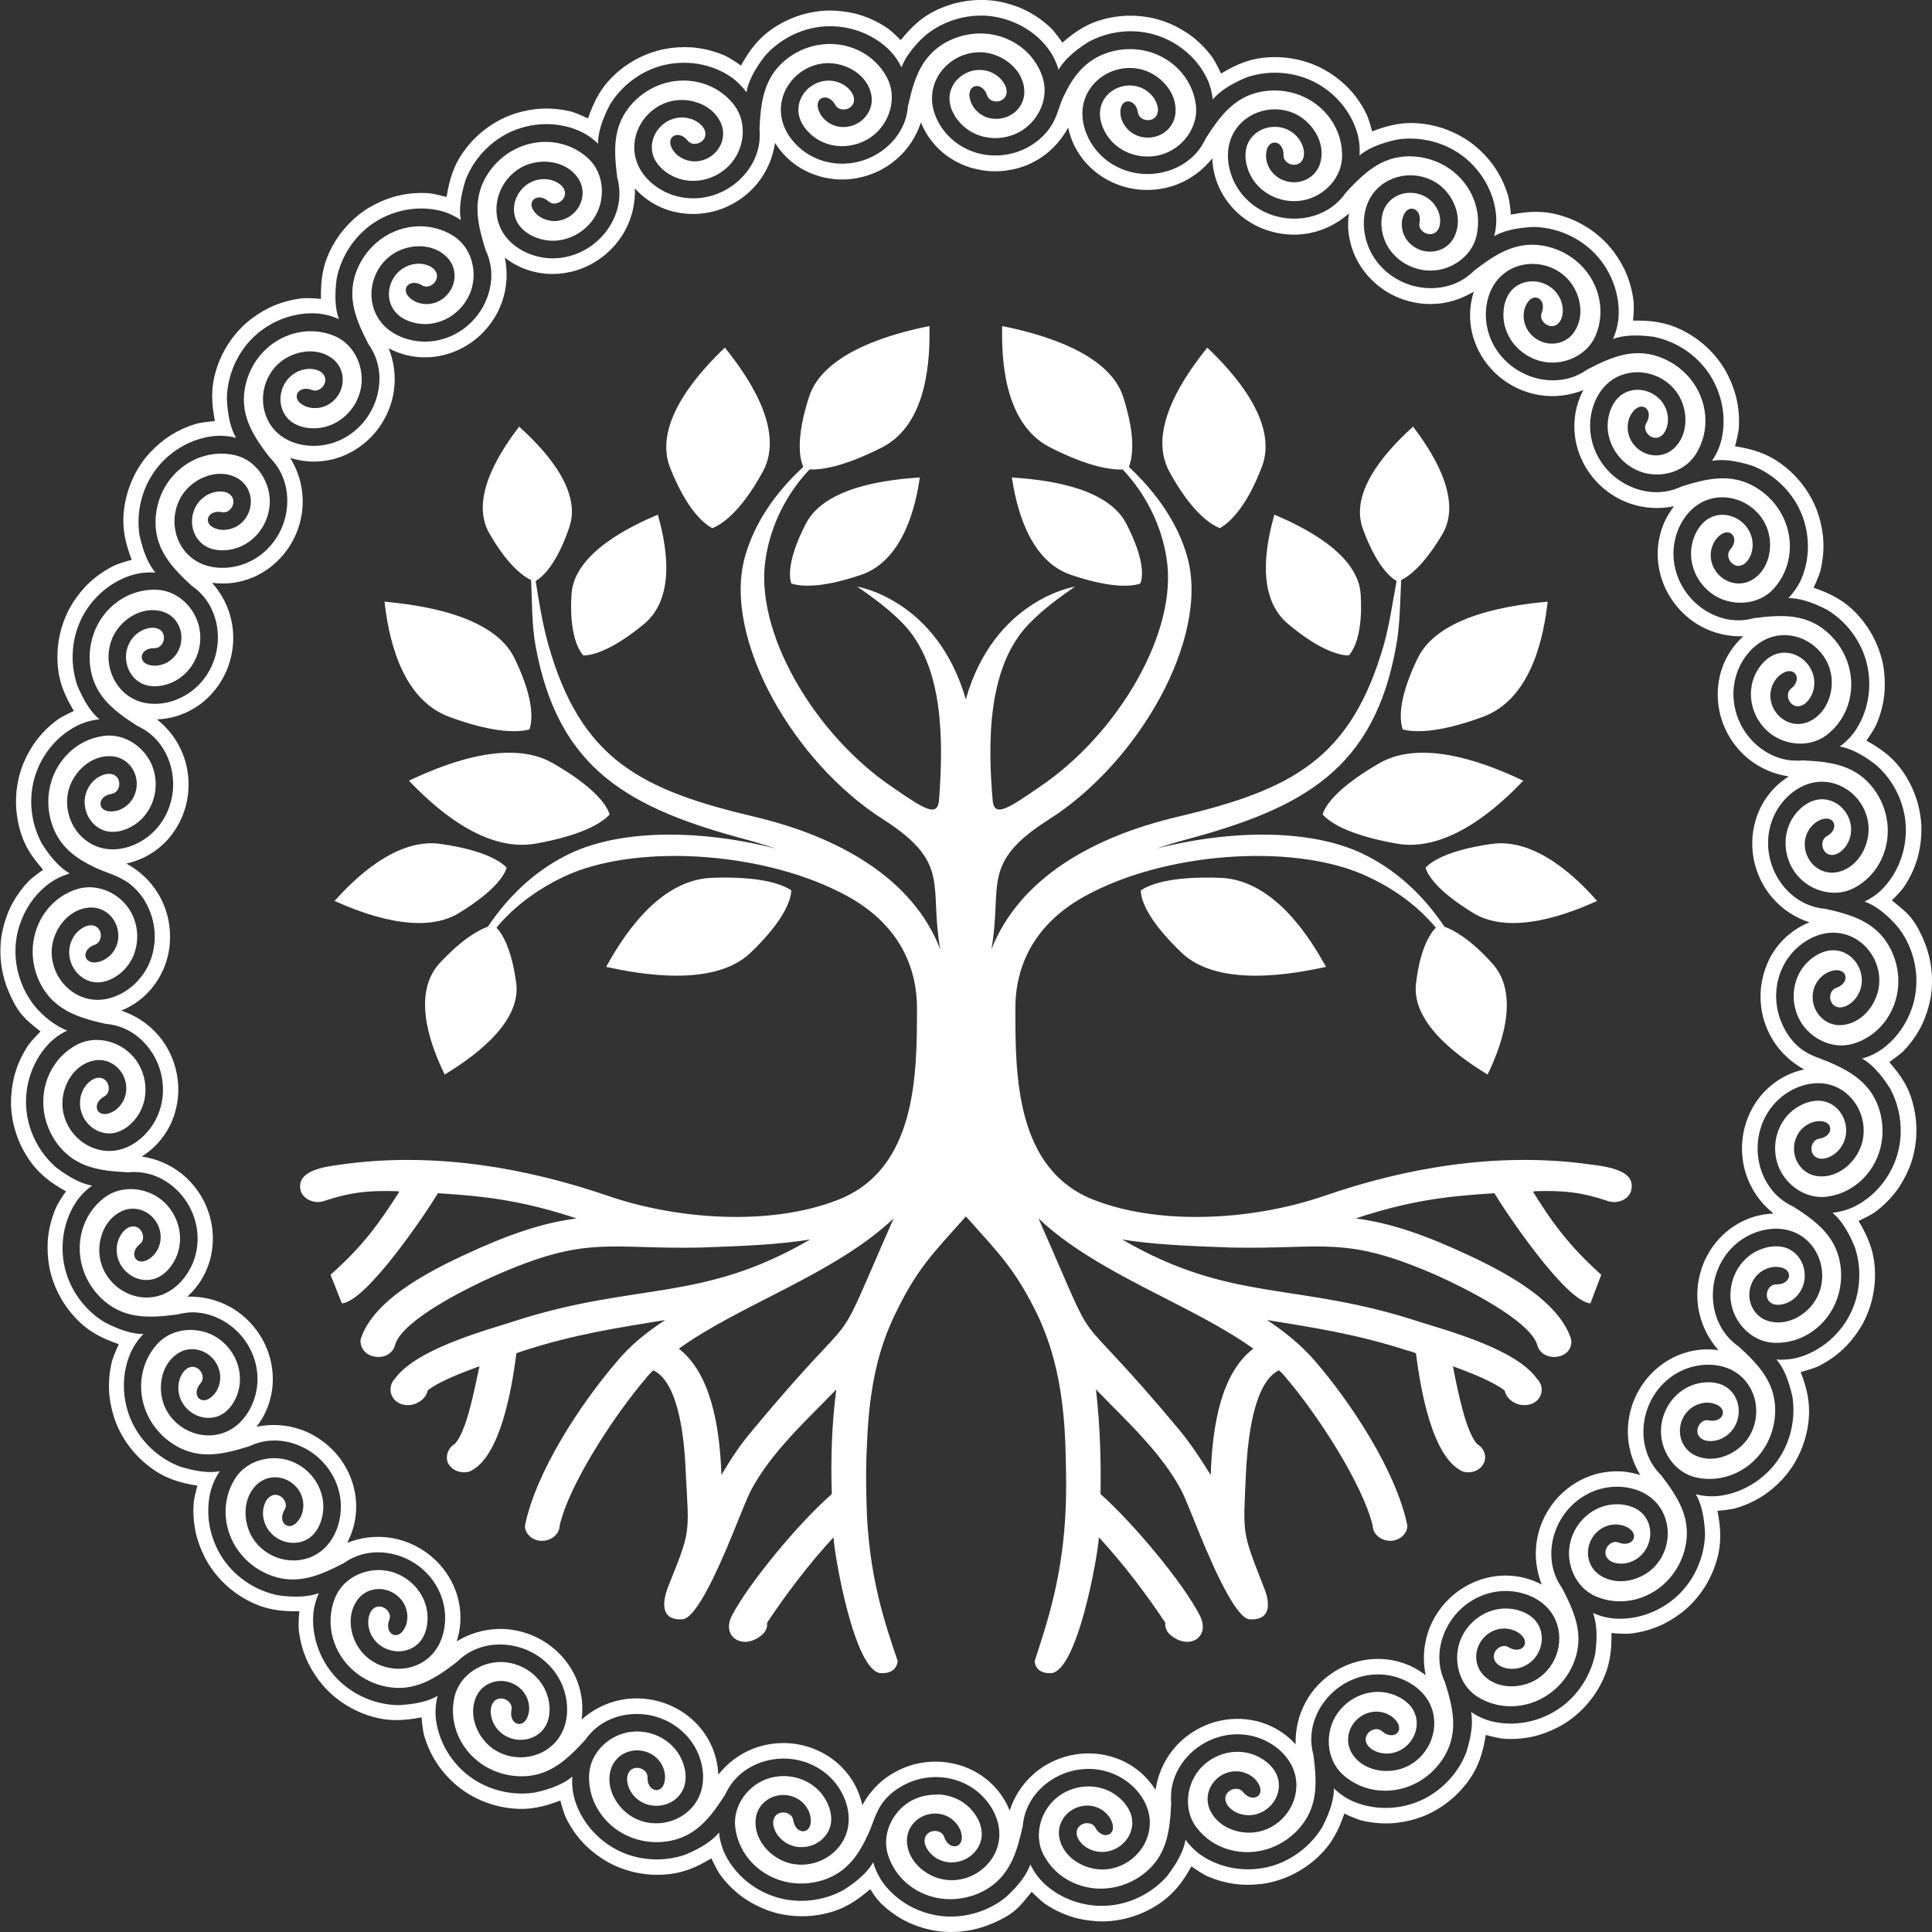 <?xml version="1.0" encoding="UTF-8"?><svg id="Ebene_1" xmlns="http://www.w3.org/2000/svg" width="60" height="60" viewBox="0 0 60 60"><rect x="0" y="0" width="60" height="60" fill="#333333" stroke="none"/><defs><style>.cls-1{fill:#fff;fill-rule:evenodd;}</style></defs><path id="_4:_At_the_Foundation_of_the_World" class="cls-1" d="m29.997,37.776c1.042,1.171,1.536,1.639,2.241,3.093.424.922.776,2.078.847,3.969.018.594.035,1.202.018,1.812-.07,2.297-.599,3.781-.97,4.936.018.266.229.391.511.375.812-.062,1.447-3.608,1.483-4.218.758.812,1.553,1.874,2.064,2.656-.018.125.035.266.14.36.583.515,1.271.093.936-.578-.513-1.016-2.083-2.89-3.089-3.782.018-1.093-.018-2.186-.142-3.249.936.969,2.012,1.938,2.647,3.125.264.515.812,2.109,1.43,3.218.264.468.511.797.706.797.706.031.599-.579.441-.969-.707-1.814-.653-1.61-.565-3.593.072-1.391.318-2.828,1.024-3.172.088.078.177.173.247.266.935,1.094,2.347,3.249,2.665,4.562,0,.25.247.468.547.468.283,0,.529-.219.529-.468-.335-1.672-1.729-3.797-2.875-5.124-.406-.47-.918-.892-1.483-1.266,1.429.233,2.789.437,4.376.953.072.015.159.047.248.078.14,1.093.494,3.234,1.447,3.67.283.094.583-.046.671-.281.089-.219-.018-.453-.229-.578-.335-.406-.564-1.501-.741-2.406.723.266,1.27.499,1.606.75.054.281.371.499.706.452.441-.062.583-.53.3-.812-.634-.905-2.683-1.468-3.635-1.765-3.847-1.266-5.841-.579-9.247-2.562.953.157,2.064.204,3.371.25,2.947.063,3.53-.405,6.459.892.758.343,2.788,1.343,3.052,2.109.054.264.318.437.618.39.301-.031.495-.282.441-.546-.424-1.313-2.347-2.235-3.635-2.812-1.306-.579-2.224-.829-3.054-.938,1.623-.532,2.736-.687,4.307-.781.335.563,2.205,3.359,2.982,3.421l.336-.889c-.972-.876-1.5-1.577-2.118-2.579l.053-.015c.9-.031,1.465.031,2.295.312.281.078.599-.046.688-.297.229-.734-.918-.796-1.465-.874-2.735-.344-5.507.124-8.047 1-2.117.734-5.011.953-7.13.14-2.488-.938-2.471-3.936-2.471-5.967,0-1.329.6-2.626,2.171-3.484,2.471-1.36,6.353-1.626,8.576-.688.918.39,1.712.954,2.311,1.672-.193.202-.494.672-.617,1.75-.142,1.281,1.483,2.359,2.224,2.812.352-.719,1.058-2.422.158-3.438-.688-.765-1.2-1.046-1.499-1.155-.618-.922-1.413-1.687-2.383-2.187-1.623-.86-4.2-.843-6.565-.235.282-.093.564-.188.865-.266,3.688-.984,5.894-2.186,6.582-6.014.124-.672.124-1.375.159-2.062.264-.125.723-.484,1.287-1.437.654-1.142-.422-2.672-.918-3.329-.617.563-1.994,1.907-1.571,3.141.406,1.14.847,1.53,1.059,1.656-.124.656-.212,1.312-.389,1.953-1.023,3.579-2.858,4.531-6.44,5.375-2.56.609-4.871,1.874-5.754,4.109.352-2-.354-2.672,1.782-4.031,2.788-1.766,4.994-5.624,4.306-8.139-.282-1.031-.935-1.984-1.818-2.812.105-.281.229-.907-.177-2.172-.459-1.437-2.753-2-3.759-2.202-.018.922.018,3.014,1.483,3.765,1.2.61,1.888.703,2.259.688.723.765,1.201,1.734,1.359,2.734.389,2.297-1.518,5.499-3.936,7.123-1.058.734-1.429.954-1.464.375-.142-1.719-.177-4.109,1.147-5.453.424-.437.918-.796,1.411-1.14,0,0-2.506.391-3.388,3.5-.9-3.109-3.371-3.5-3.371-3.5.494.344.989.703,1.413,1.14,1.305,1.344,1.252,3.734,1.129,5.453-.035.579-.406.359-1.465-.375-2.4-1.625-4.306-4.827-3.917-7.123.158-1.0.634-1.969,1.357-2.734.371.015,1.059-.078,2.26-.688,1.446-.75,1.482-2.843,1.464-3.765-1.005.202-3.283.765-3.74,2.202-.406,1.266-.301,1.892-.177,2.172-.9.829-1.536,1.781-1.818,2.812-.688,2.515,1.517,6.373,4.306,8.139,2.117,1.359,1.411,2.031,1.765,4.031-.865-2.235-3.194-3.5-5.736-4.109-3.583-.843-5.435-1.796-6.442-5.375-.177-.641-.282-1.297-.387-1.953.211-.125.652-.515,1.04-1.656.441-1.235-.935-2.579-1.553-3.141-.494.657-1.588,2.187-.918,3.329.548.953,1.024,1.312,1.289,1.437.035.687.018,1.39.142,2.062.706,3.828,2.894,5.03,6.6,6.014.282.078.583.173.865.266-2.365-.609-4.941-.625-6.565.235-.972.501-1.765,1.266-2.383,2.187-.3.109-.812.39-1.518,1.155-.9,1.016-.177,2.719.177,3.438.741-.453,2.365-1.532,2.224-2.812-.142-1.078-.424-1.548-.618-1.75.6-.718,1.395-1.282,2.295-1.672,2.24-.938,6.106-.672,8.594.688,1.571.858,2.171,2.155,2.171,3.484,0,2.031,0,5.029-2.49,5.967-2.1.812-4.994.594-7.111-.14-2.56-.876-5.33-1.344-8.065-1-.53.078-1.677.14-1.465.874.107.251.424.375.688.297.847-.281,1.413-.343,2.313-.312l.053.015c-.636,1.001-1.147,1.703-2.136,2.579l.354.889c.776-.062,2.646-2.858,2.982-3.421,1.571.094,2.683.25,4.306.781-.828.109-1.746.359-3.052.938-1.289.578-3.23,1.499-3.654,2.812-.035.264.159.515.459.546.301.047.565-.125.618-.39.247-.766,2.276-1.766,3.054-2.109,2.929-1.297,3.512-.829,6.459-.892,1.305-.046,2.417-.093,3.371-.25-3.407,1.984-5.4,1.297-9.266,2.562-.935.297-2.982.86-3.635,1.765-.264.282-.124.75.317.812.318.047.653-.171.706-.452.318-.251.882-.484,1.607-.75-.194.905-.406,2-.758,2.406-.213.124-.301.359-.231.578.107.235.406.375.69.281.953-.436,1.305-2.577,1.447-3.67.088-.031.177-.063.229-.078,1.588-.515,2.965-.719,4.395-.953-.583.374-1.094.796-1.483,1.266-1.147,1.326-2.541,3.452-2.877,5.124,0,.25.229.468.529.468.301,0,.548-.219.548-.468.3-1.313,1.73-3.468,2.665-4.562.07-.093.159-.188.247-.266.706.344.953,1.781,1.005,3.172.107,1.984.159,1.78-.564,3.593-.142.39-.247 1.0.441.969.212,0,.459-.329.723-.797.618-1.109,1.164-2.703,1.43-3.218.634-1.187,1.711-2.156,2.646-3.125-.14,1.063-.177,2.156-.14,3.249-1.024.892-2.577,2.766-3.106,3.782-.336.671.37,1.093.953.578.107-.094.159-.235.142-.36.511-.781,1.306-1.843,2.064-2.656.035.61.653,4.156,1.465,4.218.3.016.494-.109.529-.375-.389-1.155-.918-2.639-.97-4.936-.018-.61-.018-1.218.016-1.812.072-1.89.406-3.047.847-3.969.688-1.453,1.183-1.922,2.224-3.093m-17.295-13.53c.918-.437,3.054-1.359,4.465-.546,1.359.781,1.695,1.344,1.765,1.594-.177.202-.725.625-2.294.905-1.66.298-3.265-1.25-3.936-1.953m6.123,5.781c.459-.827,1.571-2.687,3.265-2.765,1.623-.063,2.259.235,2.488.39-.018.266-.177.891-1.27,1.938-1.148,1.094-3.477.656-4.484.437m-8.435-2.047c.564-.625,1.905-2,3.336-1.765,1.376.202,1.853.563,2.012.734-.072.219-.336.703-1.483,1.406-1.2.734-3.054-.015-3.865-.375m10.042-11.997c.212.765.634,2.53-.441,3.406-1.024.843-1.625.967-1.872.967-.158-.171-.441-.672-.37-1.889.07-1.297,1.87-2.141,2.683-2.484m-8.489,2.703c1.023.093,3.388.39,4.041,1.765.636,1.312.546,1.953.459,2.202-.282.078-1.007.157-2.488-.39-1.572-.578-1.907-2.656-2.012-3.577m10.571-7.89c.599.75,1.905,2.499,1.182,3.843-.706,1.297-1.306,1.656-1.571,1.765-.264-.14-.795-.563-1.324-1.905-.529-1.422,1.007-3.031,1.712-3.703m6.053,4.031c-.882.062-2.912.25-3.53,1.422-.583,1.124-.529,1.671-.459,1.874.247.078.865.171,2.154-.266,1.359-.453,1.729-2.249,1.835-3.031m18.742,9.42c-.671.703-2.278,2.251-3.936,1.953-1.588-.281-2.117-.703-2.294-.905.07-.25.406-.812,1.765-1.594,1.411-.812,3.546.109,4.465.546m-6.125,5.781c-1.005.219-3.336.657-4.483-.437-1.094-1.047-1.27-1.672-1.27-1.938.229-.155.864-.453,2.488-.39,1.693.078,2.805,1.938,3.264,2.765m8.419-2.047c-.795.36-2.647,1.109-3.847.375-1.147-.703-1.413-1.187-1.483-1.406.159-.171.636-.532,2.012-.734,1.429-.235,2.77,1.14,3.318,1.765m-10.024-11.997c.812.343,2.612,1.187,2.682,2.484.072,1.217-.212,1.718-.371,1.889-.247,0-.865-.124-1.87-.967-1.077-.876-.653-2.641-.441-3.406m8.489,2.703c-.107.922-.441,3-2.012,3.577-1.483.546-2.206.468-2.488.39-.088-.25-.177-.891.459-2.202.653-1.375,3-1.672,4.041-1.765m-10.571-7.89c.706.672,2.241,2.28,1.695,3.703-.513,1.343-1.059,1.765-1.306,1.905-.266-.109-.865-.468-1.572-1.765-.723-1.344.583-3.093,1.183-3.843m-6.071,4.031c.123.781.476,2.577,1.853,3.031,1.289.437,1.905.344,2.135.266.089-.204.142-.75-.44-1.874-.618-1.173-2.647-1.36-3.547-1.422m-9.019,30.98c-.053-1.532-.335-3.156-1.322-3.923,1.905-1.374,4.835-2.311,6.67-4.045-2.1,4.765-.723,2.171-4.395,6.593-.335.39-.652.858-.953,1.375m14.242-1.375c-3.688-4.422-2.294-1.828-4.395-6.593,1.835,1.734,4.766,2.672,6.671,4.045-1.005.766-1.271,2.391-1.324,3.923-.317-.517-.634-.985-.953-1.375m-7.639,11.296c.036-.003.024-.001,0,0M32.987,1.33c.414-.358.797-.622,1.387-.758.578-.135,1.186-.109,1.747.081.263.09.511.216.748.371.309.208.573.468.793.772.093.147.175.309.258.488.486-.289.908-.475,1.498-.506.591-.032,1.186.099,1.707.383.243.135.466.302.672.495.267.259.483.561.646.899.067.162.119.335.169.525.529-.2.978-.309,1.564-.238.587.07,1.151.304,1.614.673.216.175.408.379.576.605.217.302.378.637.48.997.038.171.059.349.076.548.555-.107,1.016-.136,1.58.036.567.171,1.082.498,1.473.943.182.21.335.444.461.695.163.336.262.694.301,1.066.007.175-.003.355-.022.552.565-.008,1.024.043,1.552.31.528.267.977.679,1.285,1.185.143.239.254.495.335.766.103.356.138.726.112,1.1-.024.174-.065.351-.117.541.557.09,1.001.22,1.473.575.474.355.845.839,1.061,1.39.1.26.163.532.196.812.039.37.009.739-.081,1.104-.053.167-.124.332-.209.511.534.185.947.391,1.352.822.403.432.685.973.803,1.553.053.274.067.552.051.834-.026.371-.119.73-.271,1.073-.082.155-.181.306-.294.468.493.274.865.549,1.187,1.043.324.497.507,1.078.521,1.669.005.279-.028.556-.093.831-.09.36-.244.698-.453,1.008-.108.14-.231.271-.372.41.461.376.684.52.989,1.235.088.205.151.416.196.633l.005.028.005.026.005.027c.03.182.047.366.047.551v.028h-.001v.055l-.001.028-.001.027-.001.028-.001.027-.001.027c-.005.084-.015.166-.028.248-.024.155-.061.308-.108.457l-.003.011h-.001l-.003.013h-.001l-.004.012-.004.012v.001l-.004.011v.001l-.004.012-.004.012-.004.012c-.028.082-.061.165-.094.246-.012.026-.024.051-.036.078h-.001l-.007.016h-.001l-.007.015v.001l-.008.015-.007.016-.008.015-.008.015v.001l-.008.015-.008.015-.008.015h-.001l-.008.016-.008.015c-.135.242-.302.464-.498.667-.136.124-.285.233-.436.339.359.42.613.761.758,1.387.135.576.108,1.186-.081,1.747-.09.263-.217.511-.371.748-.209.309-.47.572-.772.793-.148.093-.31.174-.488.258.287.486.474.908.506,1.498.032.591-.1,1.187-.383,1.707-.136.243-.304.467-.497.672-.259.267-.56.482-.897.646-.162.066-.336.119-.526.169.201.529.309.977.239,1.564-.072.587-.304,1.151-.675,1.614-.175.216-.378.408-.605.575-.301.219-.636.378-.996.482-.171.038-.351.059-.548.076.107.555.135,1.016-.036,1.58-.173.567-.499,1.082-.943,1.472-.211.184-.445.336-.696.463-.335.162-.692.262-1.065.301-.175.007-.356-.003-.552-.022.007.565-.045,1.024-.312,1.55-.266.529-.679.978-1.185,1.286-.239.143-.495.254-.765.335-.358.103-.727.138-1.101.112-.174-.024-.349-.066-.54-.117-.09.557-.221,1.001-.575,1.474-.356.472-.839.845-1.391,1.061-.26.1-.532.163-.811.196-.371.039-.739.009-1.104-.081-.167-.053-.333-.124-.511-.209-.186.533-.391.947-.823,1.351-.432.405-.973.687-1.553.804-.274.053-.552.067-.834.051-.37-.027-.73-.119-1.071-.271-.157-.081-.306-.181-.468-.296-.275.494-.551.866-1.044,1.189-.495.322-1.077.507-1.669.521-.279.005-.556-.03-.83-.093-.362-.092-.699-.246-1.009-.455-.139-.107-.27-.231-.409-.371-.379.463-.507.677-1.236.989-.115.049-.235.092-.355.127l-.009.003-.027.008-.026.007-.027.007c-.259.069-.525.105-.793.107h-.111c-.128-.004-.258-.015-.386-.035-.285-.046-.596-.139-.864-.264h-.001l-.015-.008-.015-.008h-.001l-.015-.007-.016-.008-.015-.008-.015-.007h-.001l-.015-.009-.015-.008h-.001l-.015-.008-.015-.008-.015-.008h-.001l-.013-.008c-.243-.135-.464-.302-.667-.498-.069-.074-.134-.155-.198-.24l-.005-.007-.005-.007-.005-.008-.005-.007-.004-.007-.005-.007-.005-.008-.005-.007-.005-.007-.005-.007-.004-.008-.005-.007-.005-.007-.005-.008-.005-.007-.005-.007v-.001l-.005-.007-.004-.007h-.001l-.004-.008-.005-.007-.005-.008-.005-.008-.005-.007-.005-.008-.005-.007-.005-.008-.004-.007c-.429.368-.814.625-1.388.758-.576.134-1.186.108-1.746-.081-.263-.092-.513-.217-.749-.371-.308-.211-.572-.47-.792-.772-.094-.148-.175-.31-.258-.49-.486.289-.908.475-1.499.506-.591.034-1.186-.099-1.706-.383-.243-.135-.467-.302-.672-.495-.267-.259-.483-.561-.646-.897-.067-.163-.12-.335-.17-.526-.528.2-.977.309-1.563.238-.588-.07-1.152-.302-1.614-.673-.217-.175-.408-.379-.576-.605-.219-.302-.378-.637-.48-.996-.039-.173-.061-.351-.076-.548-.556.107-1.016.135-1.581-.036-.565-.173-1.081-.499-1.472-.945-.182-.21-.335-.444-.463-.695-.162-.335-.26-.692-.3-1.065-.008-.175.003-.356.02-.553-.564.008-1.023-.043-1.55-.31-.528-.267-.977-.679-1.286-1.185-.143-.239-.252-.495-.335-.765-.101-.359-.136-.727-.111-1.101.023-.174.065-.351.116-.54-.557-.09-1-.221-1.472-.576-.474-.355-.845-.838-1.061-1.39-.1-.26-.163-.532-.197-.812-.038-.37-.009-.739.082-1.102.053-.169.124-.333.208-.513-.533-.186-.947-.39-1.351-.822-.403-.432-.687-.973-.803-1.553-.053-.274-.069-.552-.053-.834.027-.371.12-.73.273-1.071.081-.157.179-.308.294-.468-.494-.275-.865-.551-1.187-1.044-.324-.495-.507-1.078-.522-1.669-.004-.279.03-.556.094-.83.09-.362.244-.699.453-1.009.108-.139.231-.271.371-.41-.461-.376-.683-.52-.988-1.235-.103-.238-.174-.487-.216-.742l-.005-.027c-.049-.318-.051-.645-.003-.965.026-.155.062-.308.108-.456l.004-.012.004-.014.004-.012.004-.012.004-.012.005-.012.004-.013.004-.012c.028-.082.059-.165.094-.246.011-.026.024-.051.036-.078l.008-.016.008-.015v-.001l.007-.015.008-.016.008-.015.008-.015v-.001l.008-.015.008-.015.008-.015.008-.016.008-.014v-.001c.136-.242.304-.464.498-.667.112-.101.232-.193.355-.281.027-.019.054-.038.082-.058-.359-.418-.614-.761-.758-1.387-.135-.576-.109-1.186.081-1.747.09-.263.217-.511.371-.748.209-.308.468-.572.772-.793.148-.093.309-.174.488-.256-.289-.486-.474-.909-.506-1.499-.032-.591.098-1.186.383-1.707.135-.243.302-.466.495-.672.259-.267.561-.482.899-.646.162-.066.335-.119.526-.169-.201-.528-.309-.977-.239-1.564.072-.587.304-1.151.673-1.614.175-.216.379-.406.605-.575.302-.219.637-.379.997-.482.171-.038.351-.059.548-.074-.107-.556-.135-1.017.036-1.581.171-.567.499-1.081.943-1.472.211-.182.444-.335.696-.463.335-.162.692-.26,1.065-.301.175-.007.355.003.552.022-.008-.565.043-1.024.31-1.55.267-.528.68-.978,1.185-1.286.24-.143.495-.252.766-.335.358-.101.726-.138,1.1-.111.174.023.351.065.541.116.09-.557.221-1.0.575-1.474.355-.472.839-.845,1.391-1.059.259-.101.53-.163.811-.197.37-.038.739-.009,1.104.081.167.054.333.124.511.209.186-.533.391-.947.822-1.351.432-.405.973-.687,1.554-.803.273-.054.552-.069.833-.053.371.026.73.12,1.073.271.155.082.308.181.468.296.275-.494.551-.865,1.044-1.189.495-.322,1.077-.506,1.669-.521.278-.004.555.03.83.093.36.092.698.246,1.009.455.139.107.27.231.409.371.358-.439.691-.756,1.235-.988.116-.05.235-.093.355-.128l.009-.003.027-.008.027-.007.027-.007c.258-.069.525-.104.792-.107h.084l.027.001c.13.003.258.015.386.034.198.032.391.082.582.15l.012.004.012.005.012.004.012.004.012.004.014.005.012.004c.391.151.743.383,1.048.677.073.081.143.167.212.26l.001.001c.028.038.057.077.084.115l.005.007v.001l.005.007.005.008.004.007.005.008.005.007v.001l.005.007.005.007v.001Zm-.986,56.581l.001-.003c.108.224.254.426.432.592.587.548,1.444.793,2.249.646.602-.109,1.164-.426,1.568-.889.345-.452.513-.81.567-1.121.146.201.324.375.529.509.672.436,1.559.53,2.326.247.573-.213,1.073-.625,1.39-1.15.262-.505.364-.887.363-1.202.178.173.385.314.609.409.739.313,1.629.252,2.334-.161.529-.31.949-.8,1.17-1.372.17-.544.205-.936.148-1.248.206.139.433.243.671.297.781.181,1.646-.035,2.271-.564.467-.395.795-.953.914-1.554.073-.564.039-.958-.07-1.254.227.101.468.162.712.175.8.042,1.615-.32,2.137-.95.391-.471.618-1.077.63-1.689-.026-.568-.128-.95-.286-1.224.24.061.488.08.73.05.797-.099,1.537-.596,1.942-1.308.304-.53.421-1.167.327-1.773-.124-.555-.29-.914-.494-1.154.247.018.495-.007.729-.078.766-.235,1.409-.853,1.684-1.625.206-.576.212-1.223.013-1.803-.219-.525-.445-.849-.687-1.051.246-.026.486-.093.704-.204.714-.364,1.239-1.085,1.376-1.892.103-.603-.004-1.241-.3-1.778-.306-.479-.586-.758-.86-.916.132-.036.26-.086.382-.148l.003-.001.001-.001c.022-.011.04-.022.061-.034h.001c.096-.054.185-.115.27-.183.009-.007.019-.016.028-.023.375-.312.657-.737.81-1.206.045-.134.076-.27.097-.408.003-.012.005-.026.005-.038.018-.113.026-.228.027-.343v-.067l-.001-.028h.001l-.001-.028-.001-.03c-.019-.382-.119-.76-.29-1.101h-.001l-.012-.026-.013-.026-.013-.026c-.005-.008-.009-.016-.014-.024-.119-.211-.266-.398-.437-.568-.179-.174-.372-.339-.594-.46l-.007-.004c-.038-.02-.074-.039-.112-.055l-.001-.001c-.036-.016-.073-.031-.108-.043l-.003-.003c.223-.108.425-.252.591-.432.548-.587.793-1.442.648-2.248-.109-.603-.428-1.166-.891-1.568-.452-.347-.81-.513-1.12-.567.2-.146.374-.324.507-.529.437-.673.53-1.56.247-2.326-.212-.575-.623-1.074-1.148-1.391-.506-.26-.887-.363-1.202-.363.171-.178.313-.383.408-.609.314-.738.252-1.627-.161-2.334-.309-.528-.8-.949-1.372-1.169-.544-.171-.936-.205-1.247-.15.138-.205.242-.432.297-.671.179-.781-.035-1.646-.565-2.271-.395-.467-.953-.795-1.554-.912-.564-.074-.958-.04-1.254.069.101-.225.163-.467.175-.711.042-.802-.32-1.617-.95-2.139-.471-.391-1.077-.618-1.689-.629-.568.026-.95.127-1.224.286.061-.242.08-.49.05-.731-.097-.796-.595-1.536-1.306-1.942-.532-.302-1.167-.421-1.773-.325-.556.124-.914.29-1.155.494.018-.247-.007-.495-.078-.729-.235-.768-.853-1.409-1.625-1.685-.576-.205-1.221-.212-1.803-.013-.525.219-.849.445-1.051.687-.026-.246-.093-.486-.204-.703-.364-.715-1.084-1.24-1.892-1.378-.603-.103-1.24.004-1.777.301-.48.306-.76.584-.916.858-.04-.143-.097-.281-.166-.41l-.004-.009c-.381-.69-1.14-1.144-1.912-1.244-.012-.001-.024-.003-.038-.004-.012-.003-.026-.004-.038-.004-.012-.001-.026-.003-.038-.004-.014-.001-.026-.001-.039-.003-.012-.001-.024-.003-.038-.003-.012-.001-.026-.001-.038-.001-.013-.001-.026-.001-.039-.001-.012,0-.026,0-.038-.001h-.039c-.506.003-1.011.151-1.441.421l-.024.015c-.254.165-.467.378-.656.614-.161.2-.266.385-.329.559-.109-.221-.254-.425-.432-.591-.587-.546-1.444-.793-2.249-.646-.602.109-1.164.428-1.568.889-.345.452-.513.81-.567,1.121-.146-.201-.324-.375-.529-.509-.672-.436-1.558-.53-2.326-.247-.575.213-1.073.625-1.39,1.15-.262.505-.364.887-.364,1.202-.177-.173-.383-.313-.609-.409-.738-.313-1.627-.252-2.334.162-.528.308-.947.8-1.169,1.372-.17.542-.205.936-.15,1.247-.205-.139-.432-.242-.671-.297-.781-.179-1.646.035-2.27.564-.467.397-.796.953-.914,1.554-.073.564-.039.958.069,1.255-.225-.101-.467-.163-.711-.177-.802-.042-1.615.32-2.139.95-.39.472-.617,1.077-.629,1.691.026.568.128.95.286,1.223-.24-.061-.488-.08-.731-.05-.796.099-1.536.595-1.94,1.308-.304.532-.421,1.167-.327,1.773.124.555.29.914.494,1.155-.247-.018-.495.007-.729.077-.766.235-1.409.853-1.685,1.625-.205.576-.212,1.223-.012,1.803.219.525.444.849.687,1.051-.247.026-.487.093-.704.204-.715.364-1.239,1.085-1.376,1.892-.104.605.003,1.241.3,1.778.306.479.586.758.858.915-.131.039-.26.088-.381.151h-.003l-.003.003c-.02.009-.039.02-.061.032-.107.061-.205.13-.3.208-.375.312-.656.737-.808,1.206-.084.251-.128.524-.13.787-.001.013-.001.027-.001.039l.001.028v.028l.001.028v.001l.001.028c.019.382.119.76.29,1.102l.014.024.013.026.013.026c.004.008.008.016.014.026.057.1.119.196.186.289.221.302.609.638.963.797v.001c.038.016.073.031.109.045l.003.001c-.223.108-.425.252-.592.432-.547.587-.793,1.442-.646,2.249.109.602.428,1.165.889,1.567.452.345.811.514,1.121.568-.2.144-.375.322-.509.528-.436.673-.53,1.56-.246,2.328.212.573.623,1.073,1.148,1.39.505.262.887.364,1.202.363-.173.178-.313.383-.409.609-.313.738-.252,1.627.162,2.334.309.529.8.949,1.372,1.17.542.17.936.205,1.247.148-.139.205-.242.432-.297.671-.179.781.035,1.646.565,2.271.395.467.951.795,1.554.914.564.073.957.039,1.254-.07-.101.227-.163.467-.177.712-.04.8.321,1.615.95,2.137.472.391,1.077.618,1.691.63.568-.027.95-.128,1.222-.287-.059.242-.078.488-.05.731.099.796.596,1.536,1.308,1.942.532.304,1.167.421,1.773.327.556-.124.914-.291,1.155-.495-.018.247.007.495.078.73.235.766.853,1.407,1.623,1.684.576.206,1.222.212,1.803.013.526-.219.849-.445,1.052-.687.026.246.092.486.202.703.364.715,1.085,1.24,1.892,1.378.605.103,1.241-.004,1.778-.301.479-.305.758-.584.916-.858.038.131.086.258.148.379l.004.007c.049.096.105.186.17.273.008.009.015.02.023.03.401.514,1.007.862,1.66.965.013.001.026.004.038.005.013.003.026.004.038.005.013.003.026.004.039.005.012.001.024.003.038.004.012.001.026.001.038.003.012.001.026.003.038.003.014.001.026.001.038.003h.001c.012.001.024.001.038.001.012.001.026.001.038.001.013.001.026.001.039.001h.038c.545-.003,1.088-.174,1.537-.483l.024-.018.023-.016.023-.018h.001l.023-.016v-.001c.022-.016.045-.034.067-.053.096-.089.19-.182.279-.278.009-.011.02-.022.028-.032l.001-.001c.069-.074.128-.148.181-.219l.004-.007c.061-.081.112-.161.154-.239l.001-.001c.022-.038.04-.077.058-.115v-.001c.016-.036.032-.073.045-.109m-2.854-2.185h0c.009,0,.019.001.027.001.009,0,.019.001.027.001.009.001.019.003.027.003.009.001.019.003.027.003.009.001.019.003.027.004.009,0,.019.001.027.004.009.001.018.001.027.004.008.001.018.003.027.005.045.008.088.018.132.031.008.001.018.004.026.007.008.003.018.005.026.008s.018.007.026.008c.008.004.018.007.026.009s.018.007.026.009c.008.004.018.007.024.011.009.003.018.005.026.009.009.004.018.008.026.012.008.003.016.007.024.011s.016.008.024.012c.008.004.016.008.026.012.007.004.016.008.023.013.008.004.016.008.024.012.008.005.016.009.024.013.007.005.015.011.023.015.008.004.016.009.024.015.007.004.015.009.023.015.045.031.089.065.132.103.026.02.05.043.074.067l.012.012.012.014c.093.099.173.206.235.328l.008.016.007.016.008.015.007.016.008.016.005.016h.001l.005.016.007.016v.001l.005.015h.001l.004.018c.043.127.061.259.046.39-.057.457-.474.785-.923.788h-.045c-.007,0-.015-.001-.022-.001h-.001c-.007,0-.014,0-.022-.001l-.015-.001-.013-.003c-.136-.016-.266-.063-.378-.134l-.012-.008-.011-.008-.012-.008c-.097-.069-.181-.158-.242-.262l-.007-.012-.007-.012v-.001l-.007-.011v-.001l-.005-.012-.004-.008-.004-.009-.004-.008-.003-.008v-.001l-.004-.008-.003-.008-.004-.009-.003-.008-.003-.009-.003-.008-.003-.009-.001-.008-.001-.009-.003-.008-.001-.009-.001-.008-.001-.009-.001-.008v-.008l-.001-.008v-.018c-.001-.034.003-.065.011-.099l.003-.007.003-.008.003-.008.003-.007.003-.008.004-.007.003-.008.004-.007c.051-.093.146-.144.246-.155l.008-.001h.032c.043,0,.086.007.125.023l.008.004.007.003.008.004.007.003.007.004.007.004.007.004.007.004.007.005.005.004.007.005.005.004.007.005c.031.03.055.065.07.109.157.466.694.349.513-.186-.004-.012-.008-.024-.013-.036l-.003-.005-.003-.007-.003-.005-.003-.007-.003-.005-.003-.005v-.001l-.003-.005-.003-.005-.003-.007-.003-.005c-.049-.093-.117-.178-.196-.246-.053-.045-.109-.082-.17-.112-.007-.004-.014-.007-.02-.009-.005-.004-.012-.007-.02-.009v-.001c-.007-.003-.014-.005-.019-.007h-.001c-.007-.004-.014-.005-.02-.009-.007-.001-.014-.005-.02-.007-.007-.003-.015-.005-.02-.007h-.001c-.007-.003-.013-.005-.02-.007-.007-.003-.015-.004-.022-.005-.007-.001-.013-.004-.022-.005-.007-.003-.013-.004-.02-.005-.332-.069-.68.057-.884.322-.131.169-.186.372-.167.586.038.395.294.723.623.924.008.005.016.009.026.016.206.121.443.193.676.202.503.022.984-.223,1.271-.614.007-.009.013-.019.019-.028.008-.009.015-.019.02-.028.007-.011.012-.019.019-.03.007-.009.012-.019.018-.03.007-.009.012-.019.018-.03.018-.03.034-.062.049-.093.004-.011.009-.022.013-.032.005-.011.009-.022.015-.032.004-.011.008-.022.012-.032.045-.121.074-.251.084-.386.023-.313-.069-.625-.231-.897-.018-.031-.036-.061-.057-.089l-.015-.023-.015-.022c-.112-.157-.248-.298-.395-.413-.27-.209-.584-.341-.914-.395l-.031-.005c-.011-.001-.022-.004-.032-.004-.011-.001-.022-.003-.031-.004h-.001c-.009-.001-.022-.003-.031-.004h-.001c-.29-.03-.586.001-.864.092l-.031.009c-.073.026-.144.054-.213.085h-.001c-.221.105-.434.246-.606.421-.354.359-.409.735-.606,1.165-.277.6-.619,1.125-1.297,1.382-.363.136-.764.175-1.146.111-.866-.147-1.569-.823-1.68-1.706-.088-.695.422-1.364,1.09-1.546.572-.154,1.205.024,1.584.486.227.277.378.688.271,1.036-.144.471-.667.725-1.132.599-.293-.08-.534-.301-.617-.59-.055-.196.007-.39.205-.445.165-.045.371.045.399.228.073.486.622.464.536-.094-.02-.135-.086-.27-.173-.376-.313-.382-.905-.414-1.266-.084-.165.151-.25.343-.266.548-.051.645.499,1.223,1.106,1.356.75.165,1.554-.283,1.746-1.048.135-.544-.085-1.142-.452-1.546-.472-.524-1.194-.756-1.885-.638-.522.089-.99.363-1.282.779-.066.094-.125.197-.174.304-.433.673-.878,1.286-1.723,1.445-.382.072-.783.04-1.147-.089-.827-.296-1.403-1.084-1.359-1.971.035-.7.653-1.271,1.343-1.333.59-.054,1.183.232,1.476.754.175.312.252.742.086,1.066-.223.44-.783.598-1.22.393-.273-.128-.472-.387-.503-.687-.02-.202.074-.383.279-.403.169-.013.358.109.352.294-.012.493.533.565.545.001.003-.138-.038-.282-.105-.402-.242-.43-.819-.564-1.231-.302-.189.12-.306.296-.358.494-.162.626.279,1.29.854,1.527.71.293,1.58-.009,1.901-.73.228-.511.115-1.138-.177-1.6-.374-.596-1.044-.951-1.745-.955-.529-.004-1.039.185-1.399.544-.081.082-.157.171-.223.267-.544.59-1.089,1.115-1.948,1.125-.387.004-.777-.096-1.113-.287-.764-.435-1.194-1.31-.996-2.177.155-.684.864-1.138,1.553-1.081.591.05,1.124.434,1.322 1.0.119.336.12.773-.1,1.065-.295.394-.874.453-1.268.175-.248-.174-.398-.464-.378-.764.015-.204.139-.366.345-.348.169.015.333.169.297.349-.097.482.425.65.536.096.027-.135.012-.283-.034-.413-.163-.467-.708-.699-1.16-.511-.206.085-.351.236-.437.424-.269.588.051,1.318.576,1.652.649.412,1.557.264,1.998-.387.314-.464.31-1.102.105-1.608-.266-.652-.864-1.117-1.553-1.243-.521-.096-1.055.001-1.472.293-.094.066-.184.142-.267.224-.637.486-1.266.908-2.113.769-.382-.062-.749-.228-1.047-.476-.676-.56-.947-1.496-.602-2.317.271-.645,1.048-.97,1.718-.793.572.152,1.032.623,1.128,1.213.058.352-.016.784-.283,1.032-.36.336-.939.294-1.279-.047-.215-.216-.312-.526-.239-.818.049-.198.2-.336.401-.283.162.043.298.224.231.395-.179.459.306.714.511.188.05-.128.061-.277.038-.413-.08-.487-.576-.811-1.054-.706-.217.049-.387.173-.503.341-.367.533-.179,1.309.279,1.727.568.518,1.488.532,2.036-.035.39-.402.497-1.03.382-1.564-.147-.688-.656-1.251-1.313-1.495-.497-.184-1.04-.181-1.5.034-.105.049-.205.108-.302.174-.711.368-1.405.675-2.214.391-.367-.128-.698-.356-.949-.652-.568-.669-.673-1.638-.192-2.386.381-.588,1.202-.773,1.83-.483.538.248.908.792.901,1.39-.004.358-.152.769-.459.969-.413.267-.976.124-1.252-.271-.173-.247-.216-.572-.093-.846.084-.186.256-.296.444-.209.154.072.255.273.158.43-.256.42.178.756.472.273.072-.117.108-.262.109-.399.005-.494-.426-.899-.915-.878-.224.011-.412.104-.556.25-.453.461-.405,1.256-.024,1.749.468.61,1.372.783,2.012.32.452-.329.668-.928.648-1.475-.027-.704-.43-1.345-1.035-1.7-.456-.267-.992-.359-1.483-.228-.112.03-.221.072-.328.12-.765.239-1.499.421-2.248.001-.339-.19-.626-.472-.822-.807-.444-.758-.378-1.731.227-2.383.476-.514,1.317-.553,1.885-.159.487.339.757.939.646,1.527-.066.351-.285.73-.619.872-.453.193-.984-.045-1.186-.482-.128-.274-.113-.602.055-.85.113-.169.302-.247.472-.13.139.097.205.313.082.452-.327.367.043.775.416.349.092-.104.152-.24.178-.375.092-.484-.264-.958-.749-1.023-.223-.03-.424.031-.591.15-.526.375-.615,1.167-.328,1.718.356.681,1.217,1.009,1.926.664.503-.246.819-.799.895-1.34.097-.698-.189-1.401-.723-1.854-.403-.341-.915-.526-1.421-.482-.115.011-.229.031-.343.061-.795.101-1.55.154-2.216-.39-.301-.246-.534-.572-.669-.936-.305-.823-.072-1.77.637-2.307.559-.422,1.394-.316,1.884.171.421.418.583,1.055.372,1.615-.127.335-.406.671-.762.753-.479.111-.961-.216-1.085-.681-.077-.293-.005-.613.204-.829.14-.146.34-.19.487-.045.12.12.147.343.003.459-.385.306-.092.77.348.417.108-.086.193-.209.242-.337.174-.463-.094-.99-.561-1.139-.213-.067-.422-.043-.607.045-.584.278-.808,1.043-.621,1.635.232.733,1.023,1.205,1.781.988.538-.154.945-.644,1.113-1.165.216-.669.057-1.411-.391-1.951-.337-.406-.808-.676-1.314-.721-.116-.011-.233-.011-.351,0-.8-.038-1.553-.117-2.113-.769-.252-.294-.425-.657-.495-1.038-.157-.864.236-1.757,1.028-2.163.623-.32,1.426-.069,1.826.497.341.486.39,1.142.085,1.656-.182.308-.517.59-.881.609-.491.026-.908-.379-.949-.86-.027-.302.098-.603.341-.78.166-.12.37-.128.49.04.097.139.085.363-.078.452-.432.235-.224.743.271.471.121-.066.225-.173.295-.29.252-.425.08-.993-.354-1.218-.198-.104-.409-.116-.606-.062-.625.173-.978.887-.896,1.503.101.761.797,1.364,1.583,1.282.556-.058,1.043-.47,1.298-.954.329-.622.301-1.379-.046-1.988-.262-.461-.679-.808-1.17-.939-.112-.031-.227-.05-.344-.061-.63-.142-1.247-.313-1.695-.787-.36-.389-.559-.916-.561-1.447-.004-.837.488-1.613,1.27-1.911.014-.004.026-.009.039-.014.371-.134.765-.094,1.104.078.009.005.019.009.028.015.009.005.019.011.028.016.271.152.497.387.63.671.15.317.186.679.109,1.017-.018.077-.04.154-.07.228v.001c-.004.008-.007.016-.011.024-.003.008-.007.018-.011.026-.004.008-.008.016-.011.024-.004.008-.008.016-.012.024-.004.008-.008.016-.012.024-.005.008-.008.016-.013.024-.004.008-.008.016-.014.024-.004.008-.009.016-.013.024-.004.007-.009.015-.015.023-.004.008-.009.015-.015.023-.065.103-.146.198-.237.282-.224.202-.54.358-.851.32-.457-.055-.785-.474-.789-.922,0-.03.001-.059.004-.089.012-.136.054-.267.123-.382v-.001l.007-.012c.082-.134.2-.243.343-.313l.009-.004.008-.004.009-.004c.175-.074.364-.042.448.136l.003.008.003.007.004.008.001.007.004.007v.001l.001.007.003.008c.04.15-.02.328-.175.379-.466.157-.348.694.186.513.007-.003.012-.004.019-.007l.005-.003.007-.003.007-.003c.116-.046.223-.127.304-.221.143-.166.212-.379.202-.595-.011-.26-.134-.509-.339-.667-.054-.04-.108-.073-.165-.099l-.009-.004-.009-.004-.008-.004-.009-.003-.009-.004-.008-.003c-.119-.043-.243-.058-.368-.046-.251.024-.476.136-.66.301-.007.008-.013.015-.022.02-.007.007-.014.015-.02.022-.008.007-.015.014-.022.02-.007.008-.013.015-.02.022-.007.008-.014.015-.02.023-.007.007-.014.015-.02.022-.005.008-.012.015-.019.023-.005.008-.012.016-.018.023h-.001c-.005.008-.012.016-.018.024-.007.008-.012.016-.018.024-.007.007-.012.016-.018.024-.007.008-.012.016-.018.024-.005.008-.011.016-.016.024v.001c-.005.008-.011.016-.015.026-.005.008-.011.016-.016.024-.005.009-.011.018-.015.027-.005.008-.009.018-.015.026-.004.009-.008.019-.013.027-.004.009-.009.018-.013.027-.086.179-.139.376-.147.571-.02.503.223.984.614,1.27.009.007.02.013.028.02.096.066.2.123.309.162.123.047.254.076.385.085.182.013.366-.013.542-.072.359-.117.671-.345.901-.642.103-.13.186-.271.251-.42.004-.009.008-.019.012-.028v-.001c.004-.009.008-.019.012-.028v-.001c.004-.009.008-.02.012-.03.004-.009.008-.02.011-.03.004-.011.008-.02.012-.031.003-.009.005-.02.009-.03v-.001c.004-.009.007-.019.009-.03.004-.011.007-.02.009-.031.004-.011.007-.02.009-.031.003-.011.005-.02.008-.031.003-.011.005-.02.008-.031s.005-.02.008-.031c.001-.011.004-.022.005-.032h.001c.001-.009.004-.02.005-.031.003-.011.005-.022.007-.032l.005-.031c.001-.011.003-.022.004-.031.003-.011.004-.022.005-.032.001-.011.003-.022.004-.032.001-.011.003-.022.003-.032h.001c0-.009.001-.02.003-.031,0-.011.001-.022.003-.032,0-.011.001-.022.001-.032.001-.011.001-.022.003-.032h-.001c.001-.011.001-.022.001-.031v-.034c0-.011.001-.022,0-.031v-.066c0-.011-.001-.022-.001-.031-.001-.011-.001-.022-.003-.032l-.003-.032c0-.011-.001-.022-.003-.032-.024-.263-.1-.522-.22-.757l-.011-.022-.011-.022-.012-.022-.012-.022-.012-.02-.012-.022-.012-.022c-.121-.198-.275-.372-.453-.514-.327-.258-.746-.352-1.116-.529-.559-.269-1.04-.61-1.282-1.251-.136-.363-.177-.762-.111-1.144.147-.866.823-1.571,1.704-1.681.696-.086,1.366.424,1.546,1.092.155.572-.023,1.205-.486,1.584-.277.227-.687.378-1.036.271-.471-.144-.723-.668-.598-1.133.078-.291.3-.533.588-.615.196-.055.391.005.445.205.045.163-.045.371-.228.398-.486.074-.464.623.094.537.136-.02.271-.086.376-.173.383-.314.414-.905.085-1.266-.152-.166-.344-.25-.548-.266-.646-.051-1.223.499-1.356,1.106-.165.75.283,1.554,1.048,1.745.544.136,1.14-.084,1.546-.451.522-.472.754-1.194.637-1.885-.089-.522-.363-.99-.779-1.282-.094-.067-.196-.125-.302-.175-.675-.432-1.287-.878-1.446-1.722-.072-.382-.04-.783.09-1.147.294-.827,1.082-1.403,1.97-1.359.7.035,1.271.653,1.333,1.343.054.59-.232,1.182-.753,1.476-.312.175-.742.251-1.067.086-.439-.224-.598-.783-.393-1.22.128-.274.387-.472.687-.503.204-.022.385.073.403.279.015.169-.109.358-.294.352-.491-.012-.565.533,0,.545.138.003.282-.038.401-.105.43-.243.565-.819.302-1.232-.12-.189-.295-.305-.492-.356-.627-.162-1.291.278-1.527.853-.293.711.009,1.58.729,1.903.511.228,1.139.115,1.602-.177.596-.374.95-1.044.955-1.745.003-.53-.186-1.039-.545-1.399-.081-.082-.171-.157-.267-.224-.588-.542-1.115-1.088-1.125-1.947-.004-.389.096-.777.287-1.113.436-.764,1.31-1.194,2.178-.997.683.157,1.137.865,1.079,1.554-.05.591-.434,1.124-.999,1.322-.337.119-.775.12-1.066-.1-.393-.297-.452-.874-.174-1.27.173-.247.464-.398.764-.376.202.015.364.139.348.345-.015.169-.169.333-.351.296-.482-.097-.649.426-.096.537.136.027.285.012.414-.034.467-.163.699-.708.511-1.16-.085-.206-.237-.351-.424-.437-.588-.269-1.32.05-1.652.576-.413.649-.266,1.557.387,1.998.464.314,1.101.31,1.607.104.653-.264,1.117-.862,1.244-1.552.094-.521-.003-1.055-.293-1.472-.066-.094-.142-.184-.225-.267-.486-.637-.908-1.266-.769-2.113.063-.383.229-.749.476-1.047.561-.676,1.498-.949,2.317-.603.646.273.97,1.048.793,1.718-.151.573-.622,1.032-1.213,1.129-.352.058-.783-.016-1.032-.283-.336-.36-.294-.941.049-1.281.215-.213.526-.312.818-.239.197.05.335.201.283.401-.045.163-.225.3-.397.231-.457-.179-.714.308-.188.513.13.05.278.061.414.038.487-.08.81-.576.704-1.054-.049-.219-.173-.387-.341-.503-.533-.367-1.308-.179-1.727.279-.518.567-.532,1.488.035,2.036.402.39,1.03.497,1.565.382.688-.148,1.249-.657,1.494-1.314.185-.495.182-1.039-.032-1.499-.049-.105-.108-.206-.175-.302-.367-.712-.675-1.405-.391-2.216.13-.366.356-.696.652-.947.669-.569,1.639-.673,2.387-.192.588.381.773,1.201.482,1.83-.248.537-.792.908-1.39.901-.358-.004-.769-.152-.967-.459-.269-.413-.125-.976.27-1.252.248-.173.572-.216.847-.093.185.084.295.256.208.444-.07.152-.273.255-.43.158-.418-.256-.756.178-.273.471.117.073.263.109.401.111.494.005.899-.426.877-.916-.009-.223-.103-.412-.25-.555-.46-.455-1.256-.405-1.749-.024-.609.468-.781,1.372-.318,2.011.329.453.928.669,1.473.648.704-.026,1.347-.429,1.7-1.034.267-.457.359-.992.228-1.483-.03-.112-.07-.221-.12-.328-.237-.765-.42-1.501,0-2.249.19-.339.471-.625.806-.82.758-.444,1.733-.379,2.384.227.513.476.552,1.317.158,1.884-.339.487-.939.758-1.526.646-.352-.066-.73-.283-.873-.618-.193-.453.045-.984.483-1.187.274-.127.6-.113.85.057.169.113.247.302.128.472-.096.139-.312.205-.451.081-.368-.325-.776.045-.351.417.104.092.24.152.375.178.486.09.959-.264,1.023-.749.03-.223-.03-.424-.148-.591-.375-.528-1.167-.617-1.719-.328-.68.356-1.008,1.216-.663,1.926.244.503.797.819,1.339.895.698.097,1.401-.189,1.854-.723.343-.403.526-.915.482-1.421-.009-.115-.03-.231-.061-.343-.101-.795-.154-1.552.39-2.216.247-.301.573-.534.936-.669.823-.305,1.772-.072,2.309.637.422.559.316,1.393-.173,1.884-.418.421-1.055.583-1.615.371-.333-.125-.669-.406-.752-.761-.111-.48.215-.961.681-1.085.291-.077.611-.007.828.202.146.142.189.341.045.488-.12.12-.344.147-.459.001-.306-.385-.772-.09-.418.349.086.108.21.192.339.24.463.174.99-.093,1.138-.56.067-.213.045-.422-.045-.607-.277-.584-1.042-.81-1.635-.621-.731.232-1.204,1.023-.988,1.78.154.54.644.946,1.164,1.113.671.217,1.411.058,1.951-.39.408-.337.677-.81.722-1.316.009-.115.009-.233-.001-.351.038-.799.119-1.552.77-2.112.293-.252.656-.426,1.036-.495.865-.158,1.757.236,2.163,1.028.32.623.069,1.426-.497,1.824-.484.341-1.14.391-1.654.086-.308-.182-.59-.517-.609-.881-.026-.491.378-.908.86-.95.301-.026.603.1.78.343.119.165.128.37-.04.49-.139.097-.364.085-.452-.078-.236-.432-.745-.224-.472.271.066.121.173.225.291.296.425.252.992.08,1.217-.355.104-.198.117-.408.062-.605-.171-.625-.887-.978-1.502-.896-.761.101-1.364.797-1.282,1.581.057.557.47,1.043.953,1.299.622.329,1.38.301,1.989-.046.46-.262.807-.68.939-1.171.03-.111.05-.227.061-.344.107-.472.229-.969.51-1.374.169-.243.386-.443.645-.592l.016-.008.016-.009.015-.008.016-.008.016-.009.018-.008.015-.008.016-.008.018-.007.016-.008.016-.008.016-.007.018-.008.016-.007.016-.007.018-.008.018-.007.016-.005.018-.007.016-.007.018-.005.016-.007.018-.005.018-.007.018-.005.018-.005.018-.005c.034-.011.069-.02.105-.03l.018-.004c.165-.039.333-.061.503-.062.754-.004,1.46.395,1.809,1.047.007.012.012.024.019.036.005.012.012.024.018.036.005.012.012.024.018.036s.011.026.016.038c.005.012.011.026.016.038.005.012.009.026.015.038.104.275.128.553.049.85-.063.235-.185.455-.351.636-.007.008-.015.015-.022.023-.008.008-.015.016-.023.023-.007.008-.015.016-.023.023-.007.008-.015.015-.023.022-.008.008-.016.015-.024.023-.104.092-.221.17-.348.231-.42.197-.911.2-1.322.005-.008-.004-.016-.008-.024-.011-.008-.004-.016-.009-.024-.014-.008-.004-.016-.008-.024-.012-.008-.004-.016-.009-.024-.014-.008-.004-.015-.009-.023-.013-.008-.005-.016-.009-.024-.015-.007-.005-.015-.009-.023-.015-.007-.004-.015-.009-.023-.015-.007-.005-.015-.011-.023-.015-.007-.005-.015-.011-.023-.018-.007-.005-.013-.011-.022-.016-.022-.018-.043-.034-.065-.053-.043-.036-.084-.077-.123-.119-.047-.053-.09-.108-.131-.166l-.009-.015-.009-.015-.009-.015-.009-.016c-.015-.024-.03-.05-.042-.077l-.008-.016-.008-.015-.007-.016-.008-.016-.007-.016-.007-.016-.007-.016-.005-.016-.007-.016v-.001l-.005-.016-.005-.016c-.038-.121-.054-.248-.039-.372.057-.459.474-.785.922-.789.184-.001.368.053.519.157l.011.008.011.008.012.008c.088.066.163.15.219.246l.008.014.005.011.007.013.007.012.004.009.004.008.004.008.003.009.003.008.004.009.003.008.004.009.001.008h.001l.003.009.001.008.003.009.001.008.001.008.003.009c.007.04.008.08.003.117l-.001.009-.001.007-.003.008-.001.008-.003.008-.001.008-.003.007-.003.008-.003.008-.004.007-.003.007-.004.008-.004.007-.003.007-.004.007c-.03.046-.073.085-.131.112-.013.007-.03.014-.045.018l-.007.003h-.001l-.007.001h-.001l-.007.001-.008.003-.008.001-.008.001h-.008v.001h-.008c-.055.005-.112,0-.166-.022l-.007-.004-.007-.003-.008-.003-.007-.004-.007-.004-.007-.004-.008-.004-.005-.004-.007-.004c-.043-.031-.077-.074-.094-.13-.157-.466-.694-.349-.513.186.003.009.007.02.011.03l.003.007c.047.117.127.223.223.305.063.055.135.1.209.131.007.004.014.007.02.009.007.003.013.005.02.008.008.003.015.004.022.007.007.003.014.005.02.008.007.001.015.004.022.005.007.001.013.004.022.007.007.001.014.003.02.004.008.001.015.004.022.005.208.043.428.009.614-.092.007-.004.013-.007.019-.011.007-.004.014-.008.019-.011.007-.004.012-.008.019-.012.007-.004.012-.008.018-.012.007-.004.012-.008.019-.013.007-.004.012-.008.018-.012l.004-.003c.233-.179.349-.452.321-.742-.016-.171-.073-.329-.159-.471-.005-.009-.011-.018-.016-.026-.005-.008-.011-.016-.016-.024s-.011-.016-.018-.024c-.005-.008-.011-.016-.018-.023-.005-.008-.011-.016-.018-.024-.086-.108-.189-.204-.302-.283h-.001l-.024-.016c-.008-.005-.016-.011-.024-.016-.22-.139-.475-.224-.727-.235-.768-.032-1.482.549-1.538,1.336-.022.305.065.607.217.874l.001.001.013.022.014.023c.004.008.008.015.013.023l.015.022c.004.007.009.015.015.023.004.007.009.013.015.022l.015.022c.005.007.009.013.015.022l.016.02.016.022.016.02c.098.124.21.235.332.329.2.157.425.269.661.339.011.004.022.005.031.009.011.003.02.005.031.008s.022.005.031.008h.001c.009.003.02.004.031.007.009.003.022.005.031.007.011.003.022.004.031.007.011.003.022.004.032.007.011.001.02.003.031.005l.032.004.032.004c.009.003.02.004.031.005s.022.001.032.003c.011.001.022.003.032.004.011,0,.02.001.031.001.011.001.022.003.032.003h.001c.009.001.02.001.031.001s.022.001.032.001h.097c.011,0,.022,0,.032-.001.011,0,.022,0,.032-.001.011,0,.022,0,.032-.001.011-.001.022-.001.032-.003.009,0,.022-.001.031-.003.043-.004.086-.009.13-.016.011-.001.022-.004.032-.005.009-.003.02-.004.031-.005.011-.003.022-.005.032-.007.011-.003.022-.004.031-.007.011-.003.022-.005.032-.008l.032-.007c.009-.004.02-.005.031-.009.011-.003.022-.005.031-.008.011-.004.022-.007.031-.009h.001c.009-.003.02-.007.031-.009l.031-.011c.009-.003.02-.007.031-.011.039-.014.077-.028.115-.045l.023-.009.022-.011.023-.009.022-.011h.001l.022-.011.022-.011c.386-.196.702-.502.88-.882.119-.255.162-.479.285-.735.275-.575.626-1.07,1.279-1.317.363-.136.762-.175,1.144-.111.866.148,1.571.823,1.681,1.706.086.696-.424,1.364-1.09,1.546-.572.155-1.206-.024-1.585-.487-.227-.275-.376-.685-.27-1.035.143-.471.667-.725,1.132-.599.293.08.533.301.615.59.057.196-.005.39-.205.445-.163.045-.371-.045-.398-.228-.073-.486-.622-.464-.536.094.02.136.085.27.173.376.313.383.904.414,1.266.084.165-.151.248-.343.264-.548.051-.645-.498-1.223-1.105-1.355-.75-.165-1.554.283-1.746,1.048-.136.542.085,1.14.452,1.545.471.522,1.194.756,1.884.638.522-.089.992-.363,1.283-.779.066-.094.124-.197.174-.302.433-.675.878-1.287,1.723-1.447.381-.072.781-.041,1.146.089.828.296,1.405,1.084,1.36,1.971-.035.7-.654,1.271-1.344,1.333-.59.054-1.182-.232-1.475-.753-.175-.312-.252-.742-.088-1.067.224-.439.784-.598,1.22-.393.274.128.472.387.505.687.02.202-.074.383-.279.402-.169.015-.359-.108-.354-.293.012-.491-.532-.565-.545-.001-.003.139.038.282.105.402.243.43.819.564,1.232.302.189-.12.305-.296.356-.494.163-.626-.278-1.29-.853-1.527-.71-.291-1.58.009-1.901.73-.228.511-.115,1.139.175,1.6.375.598,1.046.951,1.746.955.529.004,1.039-.185,1.398-.544.082-.081.157-.171.224-.267.544-.588,1.089-1.115,1.948-1.125.387-.004.776.096,1.113.287.762.436,1.193,1.31.996,2.178-.155.683-.864,1.138-1.553,1.08-.591-.05-1.125-.434-1.324-.999-.117-.337-.119-.775.101-1.066.295-.394.873-.452,1.268-.175.247.174.398.464.376.765-.015.202-.139.364-.344.347-.169-.013-.335-.169-.297-.349.097-.482-.426-.649-.537-.096-.026.136-.012.285.034.414.165.466.71.698,1.162.511.206-.085.351-.237.436-.425.27-.588-.05-1.318-.575-1.652-.649-.412-1.557-.264-1.998.389-.314.464-.312,1.1-.105,1.607.264.652.864,1.117,1.553,1.244.521.094,1.055-.003,1.471-.293.094-.067.185-.143.267-.225.638-.486,1.267-.908,2.114-.769.382.062.748.229,1.046.476.677.56.949,1.498.603,2.317-.273.645-1.048.97-1.718.793-.573-.152-1.032-.622-1.129-1.213-.057-.352.018-.784.283-1.032.362-.336.941-.294,1.281.049.213.215.312.526.239.816-.049.198-.201.336-.401.283-.163-.043-.298-.224-.231-.397.179-.457-.306-.712-.511-.186-.05.128-.061.278-.039.413.081.488.576.811,1.054.706.219-.049.389-.173.505-.341.367-.533.179-1.309-.281-1.727-.567-.518-1.487-.532-2.035.035-.39.402-.498,1.03-.383,1.565.148.688.657,1.25,1.314,1.494.495.185,1.039.181,1.5-.034.104-.049.205-.108.302-.174.711-.368,1.403-.675,2.214-.391.366.13.698.356.949.652.568.669.673,1.639.19,2.386-.379.588-1.201.775-1.828.483-.538-.248-.908-.792-.903-1.39.005-.358.154-.769.46-.967.412-.269.976-.127,1.252.269.173.248.215.573.092.847-.082.186-.255.296-.443.209-.154-.072-.256-.273-.159-.43.256-.42-.178-.756-.471-.273-.072.117-.109.262-.109.399-.005.495.426.899.915.878.224-.009.412-.104.556-.25.453-.46.403-1.256.024-1.749-.47-.609-1.374-.783-2.012-.32-.453.329-.668.928-.648,1.475.026.704.429,1.345,1.034,1.7.457.267.992.359,1.484.228.111-.03.221-.07.328-.12.764-.238,1.499-.421,2.248,0,.339.19.626.471.822.806.443.758.378,1.731-.227,2.384-.476.513-1.317.552-1.885.157-.487-.337-.757-.938-.646-1.525.066-.352.283-.731.619-.873.453-.193.982.045,1.186.483.127.274.113.6-.055.849-.115.17-.304.248-.474.13-.139-.097-.204-.313-.081-.452.325-.368-.045-.775-.417-.351-.09.104-.151.242-.178.376-.09.486.264.959.75,1.023.221.03.424-.03.59-.148.528-.375.617-1.169.328-1.719-.355-.68-1.216-1.008-1.924-.664-.505.246-.82.799-.895,1.34-.097.698.189,1.401.723,1.854.403.343.914.526,1.421.482.115-.009.229-.031.343-.061.795-.101,1.55-.154,2.216.39.3.246.534.573.668.936.306.823.073,1.77-.636,2.307-.559.424-1.394.317-1.885-.171-.421-.418-.582-1.055-.371-1.615.125-.335.406-.669.762-.752.479-.112.959.215,1.084.681.078.291.007.611-.202.827-.142.147-.341.19-.487.045-.12-.119-.147-.343-.003-.459.385-.305.092-.77-.349-.417-.108.086-.192.209-.24.339-.174.461.094.99.56,1.138.213.067.422.043.607-.045.584-.278.81-1.042.622-1.635-.233-.733-1.023-1.204-1.781-.988-.538.154-.946.644-1.113,1.165-.217.669-.057,1.411.39,1.951.339.408.81.676,1.316.722.116.009.233.009.351-.001.8.038,1.552.119,2.112.769.254.294.426.657.495,1.038.158.864-.236,1.757-1.027,2.163-.623.32-1.426.069-1.826-.497-.341-.484-.391-1.14-.085-1.656.182-.308.517-.588.88-.609.493-.026.909.379.95.86.026.302-.098.605-.343.78-.165.12-.368.13-.488-.039-.097-.139-.085-.364.078-.453.432-.235.223-.743-.273-.472-.12.067-.224.174-.294.291-.252.426-.08.993.354,1.218.198.104.408.116.606.062.623-.171.978-.887.895-1.503-.101-.761-.797-1.363-1.581-1.282-.557.058-1.043.47-1.299.954-.328.622-.3,1.379.046,1.989.262.46.68.807,1.171.938.112.031.227.051.344.061.389.088.764.184,1.097.349l.008.004c.174.088.34.196.484.328l.007.005c.161.152.291.322.395.517l.009.016c.163.312.252.661.254,1.013.005.837-.487,1.613-1.27,1.911-.012.005-.026.009-.038.014-.209.076-.432.1-.652.069-.009-.003-.02-.004-.031-.007-.009-.001-.02-.003-.031-.004v-.001c-.011-.001-.02-.004-.031-.005-.011-.003-.02-.005-.031-.007-.011-.003-.02-.007-.031-.008l-.031-.009c-.009-.003-.02-.005-.03-.008-.011-.004-.02-.007-.031-.011-.009-.003-.019-.007-.03-.009-.07-.026-.139-.057-.205-.092-.009-.005-.019-.011-.027-.016-.093-.051-.182-.115-.262-.185-.008-.007-.016-.014-.024-.022-.032-.028-.062-.059-.092-.09-.007-.008-.015-.016-.022-.024-.093-.104-.171-.221-.231-.348-.067-.143-.112-.294-.134-.447-.001-.009-.003-.019-.004-.027-.013-.104-.016-.208-.008-.312.012-.162.047-.314.107-.461.003-.008.007-.018.011-.026.003-.008.007-.016.011-.024.004-.009.007-.018.011-.026s.008-.016.012-.024c.004-.008.008-.016.012-.024.051-.099.113-.19.185-.274.019-.022.038-.042.058-.063.15-.152.327-.27.526-.339l.018-.005.016-.005.016-.004.018-.005.016-.004.018-.004.016-.004.016-.003h.001c.084-.016.17-.02.255-.009.457.057.785.474.789.922,0,.03-.001.059-.004.089-.012.136-.055.267-.123.382v.001l-.008.012c-.081.134-.198.244-.343.313l-.008.005-.008.004-.009.003-.008.004c-.175.07-.358.034-.44-.14l-.003-.007-.004-.008-.003-.007-.003-.008-.003-.007v-.001l-.003-.007-.001-.008c-.04-.15.019-.327.174-.379.467-.157.349-.694-.185-.513-.007.003-.012.005-.019.007l-.007.003-.005.003-.007.003c-.116.047-.223.127-.305.223-.162.189-.229.441-.193.688.032.224.15.433.331.572.053.04.108.073.165.099l.009.004.008.004.009.004.008.004.009.003h.001l.008.004c.119.043.243.057.367.045.252-.024.478-.136.66-.301.008-.007.015-.015.022-.02.008-.007.015-.013.022-.02v-.001c.007-.007.015-.014.02-.02h.001c.007-.008.013-.015.02-.022.007-.007.013-.015.02-.023.007-.007.012-.015.019-.022h.001c.005-.007.012-.015.018-.023h.001c.005-.007.012-.016.018-.023l.001-.001c.005-.007.012-.015.018-.022v-.001c.005-.008.012-.015.018-.024.007-.007.012-.015.018-.024v.001c.005-.009.011-.016.018-.026.005-.008.011-.016.016-.026.004-.008.009-.016.015-.026.005-.008.011-.016.016-.026.004-.008.009-.016.015-.026.004-.008.009-.016.013-.026.005-.009.009-.018.015-.027.004-.009.008-.018.012-.027.088-.179.14-.376.147-.571.022-.503-.221-.984-.613-1.27-.011-.008-.02-.013-.03-.02s-.019-.013-.028-.02c-.009-.005-.019-.012-.028-.019-.011-.005-.02-.011-.031-.018-.009-.005-.019-.012-.03-.018-.009-.005-.02-.011-.03-.016h-.001c-.009-.005-.02-.011-.031-.016-.011-.005-.02-.011-.031-.015-.011-.005-.022-.009-.032-.015v.001c-.011-.005-.022-.011-.032-.015-.132-.054-.275-.086-.418-.097-.559-.039-1.108.282-1.444.714-.101.13-.185.271-.25.42-.004.009-.009.019-.012.03-.004.009-.009.019-.013.03-.004.009-.007.02-.011.03-.004.009-.008.02-.011.03v.001c-.004.009-.008.019-.012.03-.031.09-.057.185-.076.279-.001.011-.004.022-.005.031l-.005.032-.005.031v.001c-.001.009-.003.02-.004.031v.001c-.001.011-.003.02-.004.031-.001.011-.003.022-.004.032-.001.009-.001.02-.003.032-.001.009-.001.022-.003.031,0,.011-.001.022-.001.032-.001.011-.001.022-.001.032-.001.011-.001.022-.003.032h.001c-.001.011-.001.022-.001.032v.065c.009.345.096.675.264.982l.012.022.012.022.012.02.012.022c.117.198.266.372.445.514.304.239.633.306.973.46.622.279,1.17.623,1.433,1.32.136.363.175.762.111,1.144-.147.866-.823,1.571-1.706,1.681-.695.086-1.364-.424-1.545-1.09-.155-.573.023-1.206.486-1.586.277-.227.687-.376,1.036-.271.471.144.723.668.598,1.133-.08.291-.3.533-.59.615-.196.055-.39-.005-.445-.205-.045-.163.045-.371.229-.398.484-.073.463-.623-.094-.537-.136.022-.271.086-.378.173-.382.314-.413.905-.084,1.266.151.166.344.25.548.266.645.051,1.223-.499,1.356-1.105.165-.75-.283-1.556-1.048-1.747-.544-.135-1.14.085-1.546.452-.522.472-.754,1.194-.638,1.885.089.522.363.99.78,1.283.094.066.196.124.302.174.673.432,1.286.878,1.446,1.723.072.381.04.781-.09,1.146-.295.827-1.084,1.403-1.971,1.359-.699-.035-1.27-.653-1.333-1.343-.053-.59.232-1.182.754-1.476.312-.174.742-.251,1.067-.086.439.224.596.784.393,1.22-.13.274-.389.472-.688.503-.202.022-.383-.073-.402-.279-.015-.169.108-.358.294-.352.491.012.565-.532,0-.545-.138-.003-.282.038-.402.105-.43.243-.564.819-.301,1.232.12.189.294.305.492.356.627.163,1.29-.278,1.527-.853.293-.71-.009-1.58-.729-1.903-.513-.228-1.139-.115-1.602.177-.596.375-.951,1.044-.955,1.746-.004.529.185,1.039.544,1.398.082.081.171.157.267.224.59.542,1.116,1.089,1.125,1.948.004.387-.096.776-.287,1.113-.434.764-1.31,1.193-2.177.996-.683-.157-1.138-.865-1.079-1.554.05-.591.433-1.124.999-1.322.337-.117.775-.12,1.066.1.393.296.452.874.174,1.268-.173.248-.464.399-.764.378-.202-.015-.366-.139-.348-.345.015-.169.169-.333.349-.296.483.097.65-.426.097-.537-.136-.027-.285-.011-.414.035-.467.163-.699.707-.511,1.159.085.206.237.352.424.437.588.269,1.318-.05,1.652-.576.412-.648.266-1.557-.387-1.998-.464-.313-1.101-.31-1.607-.105-.653.266-1.119.864-1.244,1.553-.096.521.001,1.055.293,1.472.066.096.142.185.225.267.484.638.908,1.266.769,2.114-.063.382-.229.748-.478,1.046-.56.676-1.496.949-2.315.603-.646-.273-.972-1.048-.793-1.718.151-.573.622-1.032,1.213-1.129.352-.058.783.018,1.032.283.336.36.293.941-.049,1.281-.215.213-.526.312-.818.239-.198-.05-.336-.201-.283-.401.043-.165.224-.3.397-.231.457.179.714-.306.188-.511-.13-.05-.278-.062-.414-.039-.487.08-.811.576-.706,1.054.049.219.174.387.343.503.533.367,1.308.181,1.727-.279.518-.567.532-1.487-.035-2.036-.403-.389-1.031-.497-1.565-.382-.688.148-1.251.657-1.495,1.314-.183.495-.181,1.039.034,1.499.049.105.108.206.174.302.368.712.676,1.405.391,2.216-.128.366-.355.698-.652.947-.668.569-1.638.673-2.386.192-.588-.379-.773-1.201-.483-1.83.248-.537.792-.908,1.391-.901.358.004.769.152.967.459.267.413.125.977-.27,1.252-.248.173-.572.216-.847.093-.185-.082-.295-.255-.209-.443.072-.154.274-.256.43-.159.42.256.757-.178.274-.472-.119-.07-.263-.108-.401-.109-.494-.005-.899.428-.877.916.009.223.103.412.248.556.461.453,1.258.403,1.75.023.609-.468.781-1.372.318-2.011-.329-.453-.928-.668-1.475-.648-.703.026-1.345.429-1.699,1.034-.269.457-.36.992-.228,1.483.03.112.07.221.119.328.239.765.421,1.501.001,2.249-.19.337-.472.625-.807.82-.758.444-1.731.379-2.383-.225-.514-.478-.553-1.317-.158-1.886.339-.486.938-.757,1.526-.646.351.067.73.285.873.621.193.453-.046.982-.483,1.186-.275.127-.6.112-.85-.055-.169-.115-.247-.304-.128-.474.096-.139.312-.204.451-.081.368.325.775-.045.351-.417-.104-.09-.24-.152-.375-.178-.486-.09-.959.264-1.024.75-.028.221.031.422.15.59.375.528,1.167.615,1.718.328.681-.356,1.009-1.216.664-1.926-.246-.503-.799-.819-1.34-.893-.696-.097-1.399.188-1.854.723-.343.402-.525.914-.482,1.421.011.113.031.229.061.341.103.796.155,1.552-.39,2.216-.246.301-.572.536-.935.669-.824.305-1.772.073-2.309-.637-.422-.559-.316-1.393.173-1.884.417-.421,1.054-.583,1.614-.371.335.125.671.406.753.761.111.48-.216.961-.681,1.085-.293.077-.613.007-.828-.202-.146-.142-.19-.341-.045-.487.12-.121.343-.148.459-.003.306.385.772.09.418-.349-.086-.108-.211-.192-.339-.24-.463-.174-.99.093-1.138.56-.067.213-.045.422.043.607.278.584,1.043.81,1.635.622.733-.233,1.205-1.024.988-1.783-.154-.538-.644-.945-1.164-1.112-.669-.217-1.41-.058-1.95.39-.409.337-.677.81-.722,1.316-.009.115-.009.233,0,.351-.038.799-.117,1.552-.769,2.112-.294.252-.656.426-1.038.495-.864.158-1.757-.236-2.162-1.027-.32-.623-.069-1.428.497-1.826.484-.341,1.14-.391,1.654-.085.308.182.59.515.609.88.026.493-.379.908-.86.95-.301.026-.603-.1-.78-.343-.119-.165-.128-.37.04-.488.139-.097.364-.085.452.077.235.432.745.224.472-.271-.067-.121-.174-.224-.291-.296-.425-.251-.992-.08-1.218.354-.103.2-.116.409-.062.607.173.623.887.977,1.503.895.761-.101,1.364-.797,1.282-1.581-.058-.559-.47-1.043-.953-1.298-.622-.331-1.38-.302-1.989.045-.46.262-.807.68-.939,1.171-.03.111-.05.227-.061.343-.088.389-.184.764-.347,1.096l-.007.011c-.127.251-.291.475-.509.657l-.011.009h-.001c-.19.158-.412.278-.645.359l-.018.007-.016.005-.018.005-.018.005-.018.005c-.202.062-.414.094-.626.096-.745.005-1.441-.385-1.796-1.021-.011-.02-.022-.041-.032-.062-.007-.012-.012-.024-.018-.036-.042-.086-.078-.175-.105-.267-.004-.011-.007-.022-.009-.031-.004-.011-.005-.022-.009-.032-.13-.515.082-1.067.475-1.417.008-.007.016-.015.024-.022.008-.007.016-.014.026-.02.008-.007.016-.014.024-.02.085-.066.177-.124.275-.169.193-.09.401-.14.61-.148m-2.213.332c.181-.335.425-.625.729-.851l.018-.012.018-.013.018-.012.018-.012.018-.012.018-.012c.03-.02.061-.039.092-.059.144-.088.296-.159.453-.219l.024-.008.023-.008.024-.008.024-.008.023-.007.024-.008.024-.007.024-.007.024-.007.024-.007.024-.007.026-.005.024-.005.024-.005.024-.005.026-.005.024-.004.024-.005.026-.004.024-.004.026-.004.024-.004.024-.003h.001l.024-.004c.167-.019.336-.023.503-.011.005,0,.009.001.014.001h.007c.143.012.286.036.424.072l.02.005.018.005.019.005.019.005.019.005.019.005.019.005.019.007.018.005.019.007.019.005.018.007.019.007.019.007.018.007.019.008c.157.061.308.139.451.232l.007.004v.001l.007.003c.403.267.715.646.896,1.092l.003.013c.144-.436.391-.823.739-1.131.403-.358.92-.579,1.457-.633.004-.001.009-.001.015-.001l.004-.001c.417-.038.839.027,1.225.19l.007.004.007.003c.269.117.51.279.716.48.132.128.258.283.356.439l.004.012c.067-.453.243-.877.533-1.241.336-.421.806-.729,1.325-.876.004-.001.009-.003.013-.004l.005-.001c.405-.109.831-.12,1.239-.024l.008.001.007.001c.283.069.551.188.789.349.151.103.301.232.425.37l.007.011c-.012-.459.088-.905.31-1.314.256-.474.667-.86,1.152-1.093.004-.003.008-.004.012-.007l.005-.001c.379-.179.797-.263,1.214-.24l.009.001h.007c.291.018.575.089.838.205.167.074.337.178.483.29l.009.011c-.092-.449-.072-.908.076-1.349.171-.51.509-.961.946-1.275.004-.003.008-.005.012-.009l.004-.001c.343-.243.739-.398,1.155-.448l.008-.001h.007c.291-.034.582-.013.862.057.177.045.363.116.525.201l.011.011c-.167-.428-.228-.882-.158-1.343.08-.533.332-1.035.708-1.421.003-.003.007-.007.011-.009l.003-.004c.295-.298.66-.52,1.061-.641l.008-.003.007-.003c.281-.082.571-.112.858-.093.182.014.378.051.553.108l.012.008c-.24-.393-.378-.83-.39-1.294-.013-.54.148-1.078.452-1.523.003-.004.005-.008.008-.012l.003-.004c.24-.344.56-.626.932-.815l.008-.004.007-.003c.262-.131.541-.212.828-.242.182-.019.381-.015.563.011l.014.005c-.305-.345-.515-.752-.607-1.208-.108-.528-.042-1.086.179-1.577.001-.004.004-.009.005-.013l.003-.004c.175-.381.443-.714.777-.966l.007-.005.005-.003c.236-.174.498-.302.775-.382.175-.05.372-.08.556-.088l.015.003c-.36-.286-.64-.65-.808-1.084-.198-.501-.229-1.062-.097-1.584.001-.004.003-.009.004-.015l.001-.004c.107-.406.312-.781.596-1.086l.007-.005.005-.005c.201-.212.437-.383.696-.51.165-.08.352-.144.533-.182h.014c-.403-.22-.742-.53-.984-.927-.119-.193-.211-.403-.274-.621l-.007-.024-.007-.024-.007-.024-.007-.024c-.001-.008-.004-.016-.005-.024l-.005-.024-.005-.024v-.001l-.005-.024-.005-.024-.004-.024-.005-.024v-.001l-.004-.024-.004-.026-.004-.024-.004-.024v-.001l-.003-.024c-.023-.175-.027-.352-.013-.529v-.019l.003-.02.001-.02.003-.019.001-.02c.03-.252.096-.501.197-.733l.008-.018.008-.018.008-.019.008-.018.009-.016.008-.018v-.001l.008-.018h.001l.008-.018.009-.016.008-.018.009-.018.009-.016v-.001c.03-.051.059-.101.092-.15l.005-.008v-.001l.003-.004c.113-.171.247-.325.398-.461l.011-.009.009-.008.011-.009.009-.008v-.001l.011-.008.011-.008c.045-.038.09-.074.138-.109.152-.109.32-.202.494-.273l.013-.003c-.436-.146-.823-.391-1.131-.741-.356-.403-.579-.92-.633-1.456,0-.005,0-.009-.001-.015v-.004c-.038-.418.026-.841.19-1.225l.003-.008.003-.007c.117-.267.281-.509.48-.717.128-.132.283-.256.44-.355l.012-.004c-.455-.067-.878-.244-1.241-.533-.422-.336-.73-.807-.876-1.325-.003-.004-.003-.009-.005-.013l-.001-.005c-.109-.405-.119-.831-.024-1.239l.001-.008.001-.007c.069-.285.188-.552.349-.789.103-.152.233-.302.37-.425l.012-.008c-.459.012-.907-.086-1.316-.309-.474-.258-.858-.668-1.092-1.154-.004-.003-.005-.008-.007-.012l-.003-.004c-.178-.379-.263-.799-.24-1.216l.001-.009v-.007c.018-.291.089-.575.205-.838.076-.166.178-.337.291-.483l.011-.008c-.451.092-.908.072-1.349-.077-.511-.171-.962-.507-1.276-.946-.003-.003-.005-.007-.008-.011l-.003-.004c-.242-.343-.398-.741-.448-1.155l-.001-.009v-.007c-.032-.291-.012-.582.057-.861.045-.178.116-.363.202-.526l.009-.011c-.428.169-.881.228-1.343.159-.533-.081-1.035-.333-1.421-.71-.003-.003-.007-.007-.009-.009l-.004-.004c-.298-.296-.519-.66-.641-1.061l-.003-.008-.001-.005c-.084-.281-.113-.571-.093-.86.012-.182.051-.378.107-.553l.008-.011c-.393.24-.83.378-1.294.389-.538.013-1.077-.147-1.522-.451-.005-.003-.009-.007-.012-.008l-.004-.004c-.345-.239-.627-.56-.816-.932l-.004-.008-.003-.005c-.131-.262-.21-.542-.242-.83-.018-.181-.015-.379.011-.563l.005-.013c-.344.305-.752.517-1.208.609-.528.108-1.086.04-1.577-.181-.004-.001-.009-.004-.014-.005l-.004-.001c-.381-.177-.714-.443-.965-.779l-.005-.007-.004-.005c-.174-.235-.302-.498-.381-.775-.051-.175-.081-.372-.089-.556l.003-.013c-.286.359-.649.638-1.082.808-.502.197-1.063.229-1.585.096-.004-.001-.009-.001-.014-.003l-.005-.001c-.405-.108-.78-.312-1.085-.598l-.007-.007-.005-.004c-.212-.202-.383-.437-.51-.696-.08-.165-.143-.352-.182-.533v-.015.001-.001c-.25.459-.621.833-1.079,1.071l-.023.012-.023.011-.023.011-.022.011-.023.011-.023.011-.023.011-.024.009-.023.009-.023.009-.023.009-.024.008-.023.009-.024.008-.024.008-.024.008-.023.008-.024.008-.024.007-.024.007-.024.008-.023.007h-.001l-.024.005-.024.007-.024.005-.024.005-.024.005-.026.005v.001l-.024.004c-.269.054-.548.065-.819.032l-.02-.003-.019-.003-.02-.003-.019-.003-.02-.004-.019-.003-.019-.003-.019-.004-.02-.003-.019-.004-.019-.004-.019-.004-.02-.004-.019-.005-.019-.004-.019-.004-.019-.005-.019-.005-.019-.004-.019-.005-.019-.005-.019-.005-.018-.007-.019-.005-.019-.005-.019-.007-.019-.005-.018-.007-.019-.007-.018-.007-.019-.007-.018-.007-.019-.007-.019-.007-.018-.008-.018-.007-.018-.008h-.001l-.018-.008-.018-.008-.018-.008-.018-.008c-.107-.05-.209-.107-.308-.171l-.008-.004-.005-.004c-.157-.103-.298-.224-.425-.358l-.009-.011-.008-.009-.009-.009-.009-.011c-.1-.111-.19-.232-.267-.36l-.001-.001-.004-.007-.001-.001-.003-.005-.001-.001-.003-.007c-.059-.1-.112-.206-.154-.31l-.003-.012c-.144.436-.391.822-.741,1.129-.403.358-.92.58-1.456.633-.005.001-.009.001-.015.001l-.004.001c-.418.038-.841-.027-1.225-.192l-.008-.003-.005-.003c-.269-.117-.51-.279-.718-.48-.131-.127-.256-.283-.355-.439l-.004-.012c-.067.455-.243.877-.533,1.241-.336.421-.806.73-1.325.876-.004.001-.009.003-.013.004l-.005.001c-.405.109-.831.12-1.239.024l-.008-.001-.007-.001c-.285-.069-.551-.188-.789-.348-.152-.103-.302-.233-.425-.37l-.008-.012c.014.459-.086.907-.309,1.316-.258.472-.667.858-1.152,1.092-.004.003-.009.005-.014.007l-.004.001c-.379.179-.797.263-1.216.24h-.015c-.293-.019-.575-.089-.839-.206-.166-.074-.337-.178-.482-.29l-.009-.011c.092.449.072.908-.077,1.349-.171.51-.507.961-.945,1.275-.004.003-.008.007-.012.009l-.004.003c-.343.242-.741.397-1.155.447l-.009.001h-.007c-.29.034-.582.013-.861-.057-.177-.045-.363-.116-.525-.202l-.012-.008c.169.426.229.881.159,1.341-.08.533-.333,1.035-.71,1.421-.003.004-.005.007-.009.011l-.004.003c-.296.298-.66.521-1.059.642l-.009.001-.005.003c-.281.082-.571.113-.858.092-.184-.012-.378-.051-.553-.107l-.012-.007c.24.391.378.829.389,1.294.015.538-.147,1.077-.451,1.522-.003.004-.005.008-.008.012l-.003.004c-.24.344-.56.626-.934.815l-.007.004-.007.004c-.262.13-.542.209-.828.24-.182.019-.381.015-.563-.009l-.015-.005c.305.344.517.75.609,1.206.108.529.042,1.086-.179,1.577-.003.005-.004.009-.007.014l-.001.004c-.177.382-.443.715-.777.966l-.007.005-.005.003c-.236.174-.498.302-.775.382-.175.05-.372.081-.557.088l-.013-.003c.36.286.638.65.808,1.084.197.501.229,1.062.096,1.584,0,.005-.001.009-.003.015l-.001.004c-.107.406-.312.78-.598,1.086l-.005.007-.005.004c-.201.212-.437.383-.696.51-.165.08-.352.144-.533.184h-.014c.403.219.741.528.984.926.119.193.211.402.274.621l.007.024.007.024.007.024.005.024c.003.008.004.016.007.024l.005.026.005.023v.001l.005.024.005.024.004.026.004.024.005.024.004.026.003.024h.001l.003.026.004.024c.023.175.027.352.014.529v.012l-.001.001h.001-.001.001-.001v.005l-.001.02-.001.02-.003.019-.001.019v.001c-.07.602-.348,1.16-.8,1.568l-.009.009-.011.009-.009.008-.011.009-.009.008-.011.008c-.111.094-.228.175-.354.247l-.001.001-.007.003c-.088.05-.179.094-.271.132l-.012.001c.436.146.822.391,1.131.741.356.403.579.92.631,1.456.001.005.001.011.003.015v.005c.038.417-.026.839-.19,1.224l-.004.008-.001.007c-.117.267-.281.509-.482.718-.127.131-.282.256-.439.354l-.012.005c.455.067.878.243,1.241.532.421.337.73.807.876,1.325.003.005.003.009.004.015l.001.004c.111.405.12.833.026,1.239l-.003.009-.001.007c-.069.283-.188.551-.348.789-.103.151-.233.301-.37.425l-.012.007c.459-.012.907.086,1.316.309.472.258.858.668,1.092,1.154.003.004.005.008.007.012l.001.004c.179.379.264.799.24,1.216v.016c-.019.291-.089.575-.206.838-.074.167-.177.337-.29.483l-.011.008c.451-.09.908-.07,1.349.077.51.171.961.509,1.276.946.003.003.005.007.008.011l.003.005c.242.341.397.739.448,1.155v.008l.001.007c.032.291.012.582-.058.862-.045.177-.116.362-.201.525l-.009.011c.428-.169.881-.228,1.341-.159.533.081,1.035.333,1.421.71l.011.009.003.004c.298.296.521.66.642,1.061l.003.008.001.007c.084.281.113.571.093.858-.012.182-.051.378-.108.553l-.007.011c.393-.24.828-.376,1.294-.389.538-.013,1.077.148,1.522.452.004.001.009.004.012.007l.004.004c.344.239.626.56.815.932l.004.008.004.007c.131.26.211.541.24.829.019.181.015.381-.009.563l-.005.013c.344-.305.75-.517,1.208-.609.528-.107,1.086-.04,1.577.181.004.001.008.004.014.005l.004.003c.381.175.714.441.965.776l.005.008.004.005c.174.235.301.498.381.775.05.175.081.372.089.556l-.003.015c.286-.36.649-.64,1.082-.81.501-.197,1.063-.228,1.585-.096.004.001.009.003.014.004h.004c.406.108.781.312,1.086.598l.007.007.004.004c.213.202.385.437.51.698.08.163.144.351.184.532v.015Z"/></svg>